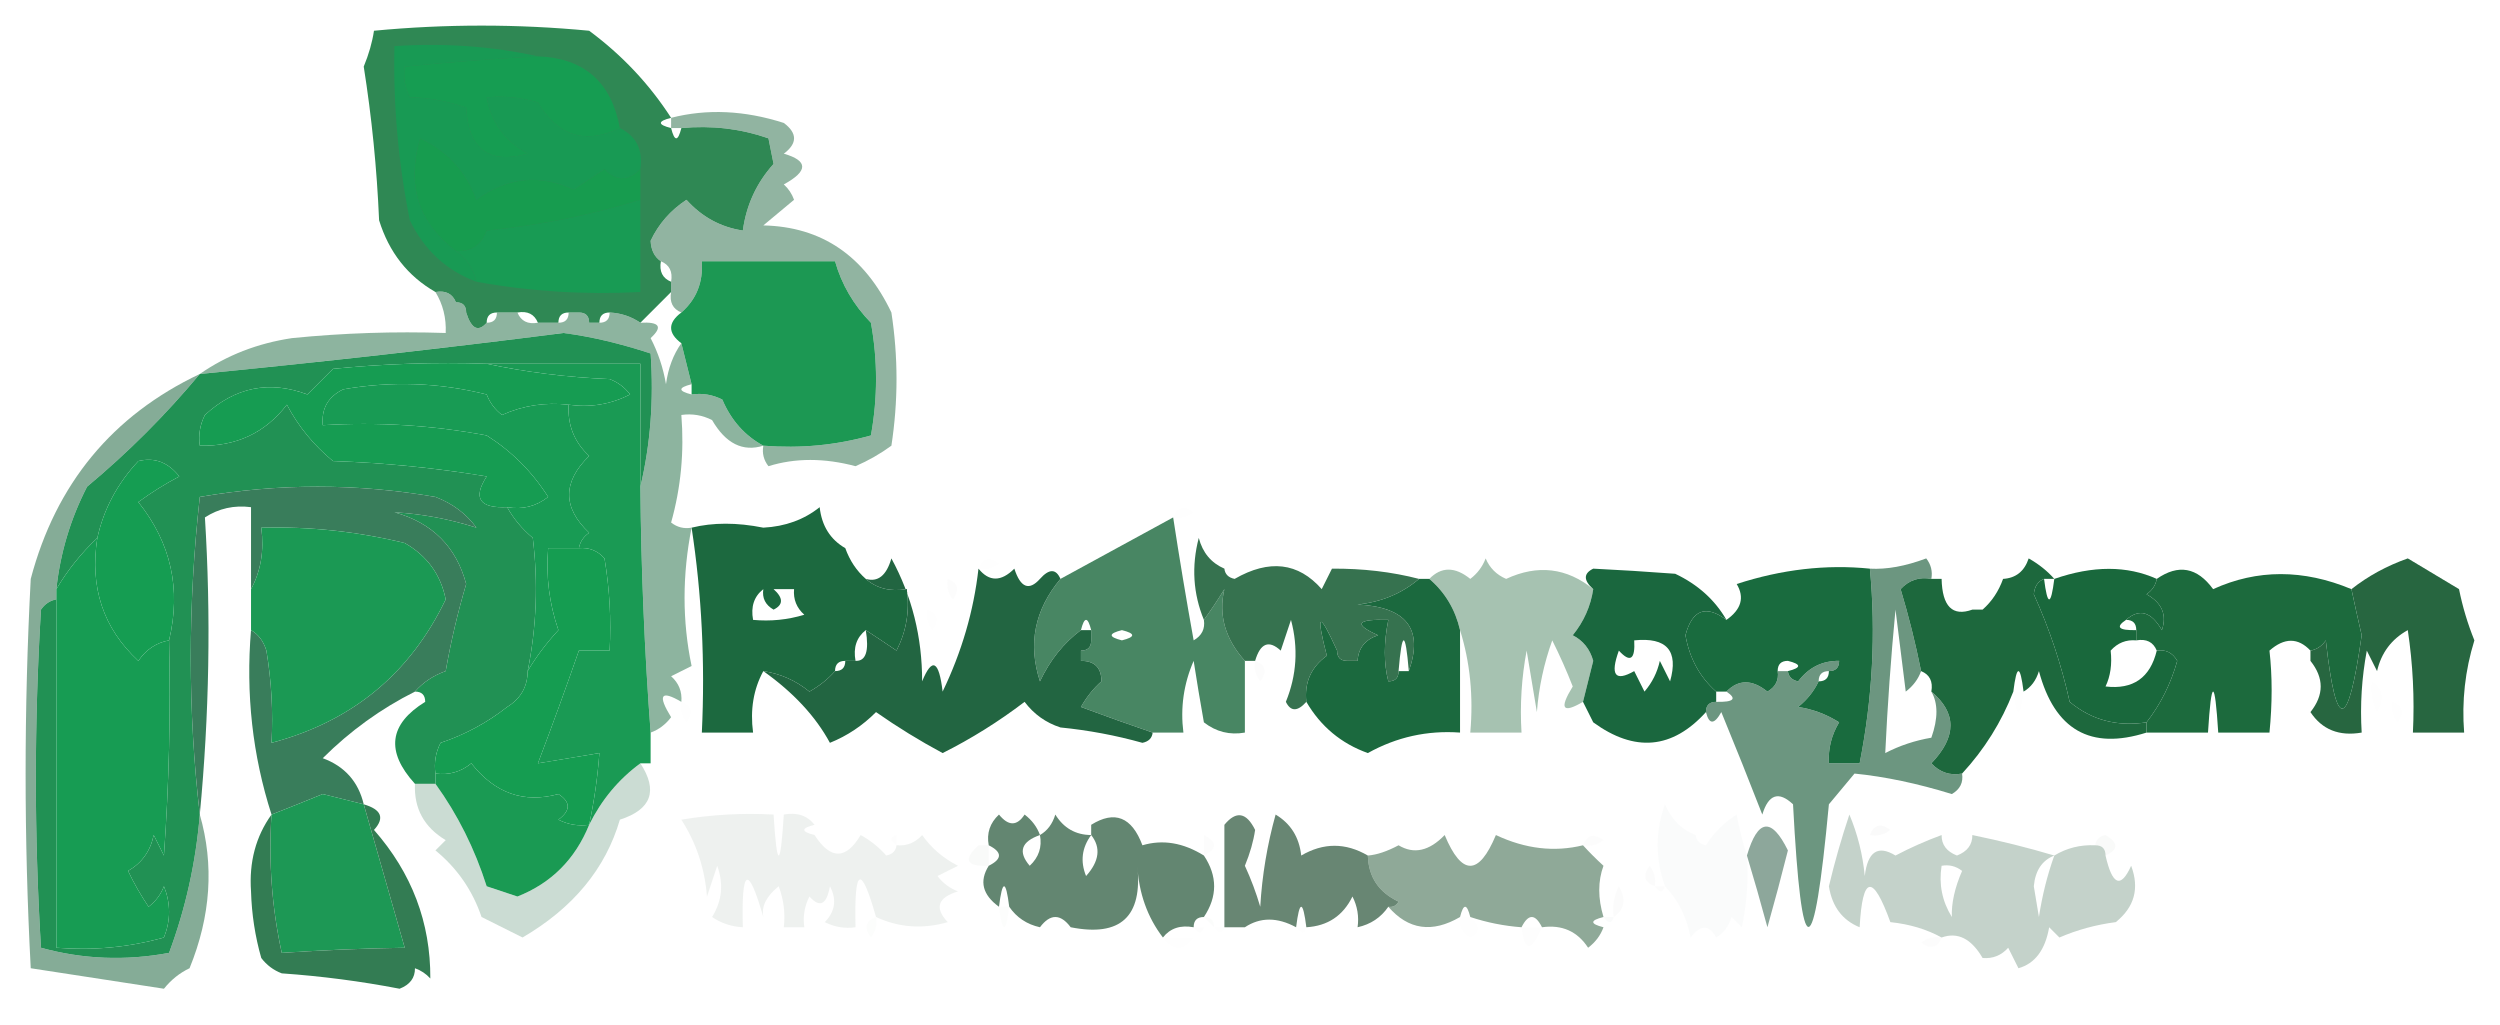 <?xml version="1.0" encoding="UTF-8"?>
<!DOCTYPE svg PUBLIC "-//W3C//DTD SVG 1.1//EN" "http://www.w3.org/Graphics/SVG/1.1/DTD/svg11.dtd">
<svg xmlns="http://www.w3.org/2000/svg" version="1.1" width="244px" height="100px" style="shape-rendering:geometricPrecision; text-rendering:geometricPrecision; image-rendering:optimizeQuality; fill-rule:evenodd; clip-rule:evenodd" xmlns:xlink="http://www.w3.org/1999/xlink">
<g><path style="opacity:1" fill="#2f8854" d="M 65.5,11.5 C 64.167,11.833 64.167,12.167 65.5,12.5C 65.833,13.833 66.167,13.833 66.5,12.5C 69.448,12.223 72.281,12.556 75,13.5C 75.167,14.333 75.333,15.167 75.5,16C 73.84,17.842 72.84,20.009 72.5,22.5C 70.339,22.174 68.506,21.174 67,19.5C 65.444,20.52 64.278,21.853 63.5,23.5C 63.543,24.416 63.876,25.083 64.5,25.5C 64.328,26.492 64.662,27.158 65.5,27.5C 65.5,27.833 65.5,28.167 65.5,28.5C 64.5,29.5 63.5,30.5 62.5,31.5C 61.609,30.89 60.609,30.557 59.5,30.5C 58.833,30.5 58.5,30.833 58.5,31.5C 58.167,31.5 57.833,31.5 57.5,31.5C 57.5,30.833 57.167,30.5 56.5,30.5C 56.167,30.5 55.833,30.5 55.5,30.5C 54.833,30.5 54.5,30.833 54.5,31.5C 53.833,31.5 53.167,31.5 52.5,31.5C 52.158,30.662 51.492,30.328 50.5,30.5C 49.833,30.5 49.167,30.5 48.5,30.5C 47.833,30.5 47.5,30.833 47.5,31.5C 46.673,32.439 46.006,32.105 45.5,30.5C 45.5,29.833 45.167,29.5 44.5,29.5C 44.158,28.662 43.492,28.328 42.5,28.5C 39.8,26.954 37.967,24.621 37,21.5C 36.783,16.447 36.283,11.447 35.5,6.5C 36.002,5.284 36.335,4.117 36.5,3C 43.5,2.333 50.5,2.333 57.5,3C 60.71,5.375 63.377,8.208 65.5,11.5 Z"/></g>
<g><path style="opacity:1" fill="#189b54" d="M 62.5,19.5 C 62.5,22.5 62.5,25.5 62.5,28.5C 57.074,28.782 51.74,28.449 46.5,27.5C 46.218,26.222 45.551,25.222 44.5,24.5C 45.995,24.585 46.995,23.919 47.5,22.5C 52.674,21.994 57.674,20.994 62.5,19.5 Z"/></g>
<g><path style="opacity:1" fill="#179c4f" d="M 62.5,16.5 C 62.5,17.5 62.5,18.5 62.5,19.5C 57.674,20.994 52.674,21.994 47.5,22.5C 46.995,23.919 45.995,24.585 44.5,24.5C 40.83,21.751 39.663,18.084 41,13.5C 43.669,14.747 45.502,16.747 46.5,19.5C 49.477,17.297 52.644,16.963 56,18.5C 57,17.833 58,17.167 59,16.5C 60.145,17.684 61.312,17.684 62.5,16.5 Z"/></g>
<g><path style="opacity:1" fill="#189a54" d="M 52.5,5.5 C 48.158,5.739 43.824,6.073 39.5,6.5C 39.35,7.552 39.517,8.552 40,9.5C 41.73,9.509 43.563,9.842 45.5,10.5C 45.712,14.558 47.712,16.058 51.5,15C 49.254,13.743 47.921,11.91 47.5,9.5C 49.199,9.34 50.866,9.506 52.5,10C 54.453,13.284 57.12,14.118 60.5,12.5C 62.104,13.287 62.771,14.62 62.5,16.5C 61.312,17.684 60.145,17.684 59,16.5C 58,17.167 57,17.833 56,18.5C 52.644,16.963 49.477,17.297 46.5,19.5C 45.502,16.747 43.669,14.747 41,13.5C 39.663,18.084 40.83,21.751 44.5,24.5C 45.551,25.222 46.218,26.222 46.5,27.5C 43.572,26.409 41.406,24.409 40,21.5C 38.869,15.888 38.369,10.221 38.5,4.5C 43.363,4.181 48.03,4.514 52.5,5.5 Z"/></g>
<g><path style="opacity:1" fill="#169d52" d="M 52.5,5.5 C 57,5.663 59.666,7.996 60.5,12.5C 57.12,14.118 54.453,13.284 52.5,10C 50.866,9.506 49.199,9.34 47.5,9.5C 47.921,11.91 49.254,13.743 51.5,15C 47.712,16.058 45.712,14.558 45.5,10.5C 43.563,9.842 41.73,9.509 40,9.5C 39.517,8.552 39.35,7.552 39.5,6.5C 43.824,6.073 48.158,5.739 52.5,5.5 Z"/></g>
<g><path style="opacity:1" fill="#1c9853" d="M 74.5,43.5 C 72.691,42.519 71.357,41.019 70.5,39C 69.552,38.517 68.552,38.35 67.5,38.5C 67.5,38.167 67.5,37.833 67.5,37.5C 67.167,36.167 66.833,34.833 66.5,33.5C 65.167,32.5 65.167,31.5 66.5,30.5C 67.968,29.221 68.635,27.554 68.5,25.5C 72.833,25.5 77.167,25.5 81.5,25.5C 82.139,27.76 83.305,29.76 85,31.5C 85.667,35.167 85.667,38.833 85,42.5C 81.606,43.456 78.106,43.789 74.5,43.5 Z"/></g>
<g><path style="opacity:0.549" fill="#387755" d="M 74.5,43.5 C 78.106,43.789 81.606,43.456 85,42.5C 85.667,38.833 85.667,35.167 85,31.5C 83.305,29.76 82.139,27.76 81.5,25.5C 77.167,25.5 72.833,25.5 68.5,25.5C 68.635,27.554 67.968,29.221 66.5,30.5C 65.662,30.158 65.328,29.492 65.5,28.5C 65.5,28.167 65.5,27.833 65.5,27.5C 65.672,26.508 65.338,25.842 64.5,25.5C 63.876,25.083 63.543,24.416 63.5,23.5C 64.278,21.853 65.444,20.52 67,19.5C 68.506,21.174 70.339,22.174 72.5,22.5C 72.84,20.009 73.84,17.842 75.5,16C 75.333,15.167 75.167,14.333 75,13.5C 72.281,12.556 69.448,12.223 66.5,12.5C 66.167,12.5 65.833,12.5 65.5,12.5C 65.5,12.167 65.5,11.833 65.5,11.5C 68.998,10.603 72.665,10.769 76.5,12C 77.833,13 77.833,14 76.5,15C 78.891,15.691 78.891,16.691 76.5,18C 76.957,18.414 77.291,18.914 77.5,19.5C 76.5,20.333 75.5,21.167 74.5,22C 80.198,22.129 84.364,24.962 87,30.5C 87.667,34.833 87.667,39.167 87,43.5C 85.915,44.293 84.748,44.96 83.5,45.5C 80.448,44.689 77.615,44.689 75,45.5C 74.536,44.906 74.369,44.239 74.5,43.5 Z"/></g>
<g><path style="opacity:1" fill="#219154" d="M 62.5,47.5 C 62.5,43.5 62.5,39.5 62.5,35.5C 57.5,35.5 52.5,35.5 47.5,35.5C 42.489,35.334 37.489,35.501 32.5,36C 31.667,36.833 30.833,37.667 30,38.5C 26.303,37.106 22.969,37.773 20,40.5C 19.517,41.448 19.351,42.448 19.5,43.5C 23.052,43.579 25.885,42.246 28,39.5C 29.122,41.624 30.622,43.457 32.5,45C 37.533,45.171 42.533,45.671 47.5,46.5C 46.129,48.62 46.795,49.62 49.5,49.5C 50.122,50.627 50.955,51.627 52,52.5C 52.534,56.859 52.368,61.192 51.5,65.5C 51.489,67.017 50.823,68.184 49.5,69C 47.532,70.544 45.365,71.711 43,72.5C 42.517,73.448 42.35,74.448 42.5,75.5C 42.5,75.833 42.5,76.167 42.5,76.5C 41.833,76.5 41.167,76.5 40.5,76.5C 37.627,73.349 37.96,70.683 41.5,68.5C 43.027,68.573 44.027,67.906 44.5,66.5C 51.144,62.25 51.811,57.25 46.5,51.5C 45.517,50.15 44.184,49.15 42.5,48.5C 34.833,47.167 27.167,47.167 19.5,48.5C 18.325,59.068 18.325,69.401 19.5,79.5C 19.114,84.176 18.114,88.676 16.5,93C 12.245,93.796 8.079,93.629 4,92.5C 3.333,81.5 3.333,70.5 4,59.5C 4.383,58.944 4.883,58.611 5.5,58.5C 5.5,69.833 5.5,81.167 5.5,92.5C 9.106,92.789 12.606,92.456 16,91.5C 16.667,89.833 16.667,88.167 16,86.5C 15.692,87.308 15.192,87.975 14.5,88.5C 13.738,87.372 13.071,86.205 12.5,85C 13.849,84.228 14.682,83.061 15,81.5C 15.333,82.167 15.667,82.833 16,83.5C 16.5,76.508 16.666,69.508 16.5,62.5C 17.695,57.495 16.695,52.995 13.5,49C 14.759,48.077 16.092,47.243 17.5,46.5C 16.409,45.112 15.076,44.612 13.5,45C 11.46,47.185 10.126,49.685 9.5,52.5C 7.926,53.984 6.593,55.651 5.5,57.5C 5.881,53.976 6.881,50.642 8.5,47.5C 12.494,44.173 16.161,40.506 19.5,36.5C 31.485,35.326 43.318,33.993 55,32.5C 57.65,32.843 60.484,33.51 63.5,34.5C 63.818,39.032 63.485,43.366 62.5,47.5 Z M 46.5,51.5 C 51.811,57.25 51.144,62.25 44.5,66.5C 44.5,65.833 44.167,65.5 43.5,65.5C 44.008,62.611 44.675,59.778 45.5,57C 44.526,53.36 42.193,51.026 38.5,50C 41.174,50.153 43.84,50.653 46.5,51.5 Z M 43.5,65.5 C 44.167,65.5 44.5,65.833 44.5,66.5C 44.027,67.906 43.027,68.573 41.5,68.5C 41.5,67.833 41.167,67.5 40.5,67.5C 41.291,66.599 42.291,65.932 43.5,65.5 Z"/></g>
<g><path style="opacity:1" fill="#169c52" d="M 47.5,35.5 C 51.312,36.324 55.312,36.824 59.5,37C 60.308,37.308 60.975,37.808 61.5,38.5C 59.604,39.466 57.604,39.799 55.5,39.5C 53.208,39.244 51.041,39.577 49,40.5C 48.308,39.975 47.808,39.308 47.5,38.5C 42.869,37.338 38.202,37.172 33.5,38C 32.027,38.71 31.36,39.876 31.5,41.5C 36.875,41.172 42.208,41.505 47.5,42.5C 49.942,44.044 51.942,46.044 53.5,48.5C 52.311,49.429 50.978,49.762 49.5,49.5C 46.795,49.62 46.129,48.62 47.5,46.5C 42.533,45.671 37.533,45.171 32.5,45C 30.622,43.457 29.122,41.624 28,39.5C 25.885,42.246 23.052,43.579 19.5,43.5C 19.351,42.448 19.517,41.448 20,40.5C 22.969,37.773 26.303,37.106 30,38.5C 30.833,37.667 31.667,36.833 32.5,36C 37.489,35.501 42.489,35.334 47.5,35.5 Z"/></g>
<g><path style="opacity:1" fill="#189b54" d="M 55.5,39.5 C 55.383,41.483 56.05,43.15 57.5,44.5C 54.9,47.041 54.9,49.541 57.5,52C 56.944,52.383 56.611,52.883 56.5,53.5C 55.5,53.5 54.5,53.5 53.5,53.5C 53.274,56.249 53.607,58.916 54.5,61.5C 53.306,62.799 52.306,64.132 51.5,65.5C 52.368,61.192 52.534,56.859 52,52.5C 50.955,51.627 50.122,50.627 49.5,49.5C 50.978,49.762 52.311,49.429 53.5,48.5C 51.942,46.044 49.942,44.044 47.5,42.5C 42.208,41.505 36.875,41.172 31.5,41.5C 31.36,39.876 32.027,38.71 33.5,38C 38.202,37.172 42.869,37.338 47.5,38.5C 47.808,39.308 48.308,39.975 49,40.5C 51.041,39.577 53.208,39.244 55.5,39.5 Z"/></g>
<g><path style="opacity:1" fill="#1a9a54" d="M 47.5,35.5 C 52.5,35.5 57.5,35.5 62.5,35.5C 62.5,39.5 62.5,43.5 62.5,47.5C 62.568,55.514 62.901,63.514 63.5,71.5C 63.5,72.5 63.5,73.5 63.5,74.5C 63.167,74.5 62.833,74.5 62.5,74.5C 60.376,76.059 58.709,78.059 57.5,80.5C 57.993,78.194 58.326,75.861 58.5,73.5C 56.5,73.833 54.5,74.167 52.5,74.5C 53.899,70.824 55.232,67.158 56.5,63.5C 57.5,63.5 58.5,63.5 59.5,63.5C 59.665,60.482 59.498,57.482 59,54.5C 58.329,53.748 57.496,53.414 56.5,53.5C 56.611,52.883 56.944,52.383 57.5,52C 54.9,49.541 54.9,47.041 57.5,44.5C 56.05,43.15 55.383,41.483 55.5,39.5C 57.604,39.799 59.604,39.466 61.5,38.5C 60.975,37.808 60.308,37.308 59.5,37C 55.312,36.824 51.312,36.324 47.5,35.5 Z"/></g>
<g><path style="opacity:0.569" fill="#377b56" d="M 42.5,28.5 C 43.492,28.328 44.158,28.662 44.5,29.5C 45.167,29.5 45.5,29.833 45.5,30.5C 46.006,32.105 46.673,32.439 47.5,31.5C 48.167,31.5 48.5,31.167 48.5,30.5C 49.167,30.5 49.833,30.5 50.5,30.5C 50.842,31.338 51.508,31.672 52.5,31.5C 53.167,31.5 53.833,31.5 54.5,31.5C 55.167,31.5 55.5,31.167 55.5,30.5C 55.833,30.5 56.167,30.5 56.5,30.5C 57.167,30.5 57.5,30.833 57.5,31.5C 57.833,31.5 58.167,31.5 58.5,31.5C 59.167,31.5 59.5,31.167 59.5,30.5C 60.609,30.557 61.609,30.89 62.5,31.5C 64.379,31.393 64.712,31.893 63.5,33C 64.227,34.399 64.727,35.899 65,37.5C 65.21,35.942 65.71,34.608 66.5,33.5C 66.833,34.833 67.167,36.167 67.5,37.5C 66.167,37.833 66.167,38.167 67.5,38.5C 68.552,38.35 69.552,38.517 70.5,39C 71.357,41.019 72.691,42.519 74.5,43.5C 72.495,44.124 70.828,43.29 69.5,41C 68.552,40.517 67.552,40.35 66.5,40.5C 66.789,44.106 66.456,47.606 65.5,51C 66.094,51.464 66.761,51.631 67.5,51.5C 66.584,56.123 66.584,60.623 67.5,65C 66.833,65.333 66.167,65.667 65.5,66C 66.252,66.671 66.586,67.504 66.5,68.5C 64.493,67.322 64.16,67.822 65.5,70C 64.956,70.717 64.289,71.217 63.5,71.5C 62.901,63.514 62.568,55.514 62.5,47.5C 63.485,43.366 63.818,39.032 63.5,34.5C 60.484,33.51 57.65,32.843 55,32.5C 43.318,33.993 31.485,35.326 19.5,36.5C 22.135,34.672 25.135,33.505 28.5,33C 33.489,32.501 38.489,32.334 43.5,32.5C 43.567,31.041 43.234,29.708 42.5,28.5 Z"/></g>
<g><path style="opacity:0.008" fill="#7f807f" d="M 70.5,49.5 C 71.833,50.167 71.833,50.167 70.5,49.5 Z"/></g>
<g><path style="opacity:0.004" fill="#16241d" d="M 114.5,50.5 C 114.897,49.475 115.563,49.308 116.5,50C 115.906,50.464 115.239,50.631 114.5,50.5 Z"/></g>
<g><path style="opacity:0.024" fill="#2a5554" d="M 82.5,52.5 C 83.833,53.167 83.833,53.167 82.5,52.5 Z"/></g>
<g><path style="opacity:0.004" fill="#000000" d="M 95.5,55.5 C 95.897,54.475 96.563,54.308 97.5,55C 96.906,55.464 96.239,55.631 95.5,55.5 Z"/></g>
<g><path style="opacity:0.004" fill="#000000" d="M 190.5,56.5 C 189.833,55.167 189.833,55.167 190.5,56.5 Z"/></g>
<g><path style="opacity:0.004" fill="#000000" d="M 195.5,56.5 C 194.833,55.167 194.833,55.167 195.5,56.5 Z"/></g>
<g><path style="opacity:1" fill="#159d52" d="M 16.5,62.5 C 15.265,62.721 14.265,63.388 13.5,64.5C 10.075,61.319 8.741,57.319 9.5,52.5C 10.126,49.685 11.46,47.185 13.5,45C 15.076,44.612 16.409,45.112 17.5,46.5C 16.092,47.243 14.759,48.077 13.5,49C 16.695,52.995 17.695,57.495 16.5,62.5 Z"/></g>
<g><path style="opacity:1" fill="#1b693e" d="M 138.5,56.5 C 138.833,56.5 139.167,56.5 139.5,56.5C 141.028,57.802 142.028,59.469 142.5,61.5C 142.5,64.833 142.5,68.167 142.5,71.5C 139.306,71.269 136.306,71.936 133.5,73.5C 130.898,72.566 128.898,70.899 127.5,68.5C 127.297,66.61 127.963,65.11 129.5,64C 128.403,59.773 128.736,59.606 130.5,63.5C 130.5,64.167 130.833,64.5 131.5,64.5C 131.833,64.5 132.167,64.5 132.5,64.5C 133.833,65.167 133.833,65.833 132.5,66.5C 133.5,67.833 134.5,67.833 135.5,66.5C 136.167,66.5 136.5,66.167 136.5,65.5C 136.833,65.5 137.167,65.5 137.5,65.5C 138.952,61.409 137.285,59.242 132.5,59C 134.811,58.764 136.811,57.931 138.5,56.5 Z M 135.5,66.5 C 134.5,67.833 133.5,67.833 132.5,66.5C 133.833,65.833 133.833,65.167 132.5,64.5C 132.577,63.25 133.244,62.417 134.5,62C 132.068,60.913 132.402,60.413 135.5,60.5C 135.046,62.741 135.046,64.741 135.5,66.5 Z"/></g>
<g><path style="opacity:0.97" fill="#21623b" d="M 225.5,69.5 C 226.833,67.833 226.833,66.167 225.5,64.5C 225.5,64.167 225.5,63.833 225.5,63.5C 226.117,63.389 226.617,63.056 227,62.5C 228.009,71.544 229.175,71.377 230.5,62C 230.129,60.397 229.795,58.897 229.5,57.5C 231.109,56.229 232.942,55.229 235,54.5C 236.667,55.5 238.333,56.5 240,57.5C 240.346,59.218 240.846,60.885 241.5,62.5C 240.593,65.421 240.26,68.421 240.5,71.5C 238.833,71.5 237.167,71.5 235.5,71.5C 235.665,68.15 235.498,64.817 235,61.5C 233.415,62.376 232.415,63.709 232,65.5C 231.667,64.833 231.333,64.167 231,63.5C 230.503,66.146 230.336,68.813 230.5,71.5C 228.302,71.88 226.635,71.213 225.5,69.5 Z"/></g>
<g><path style="opacity:0.8" fill="#1b683c" d="M 114.5,50.5 C 115.106,54.459 115.773,58.459 116.5,62.5C 117.298,62.043 117.631,61.376 117.5,60.5C 118.158,59.602 118.824,58.602 119.5,57.5C 118.909,60.026 119.576,62.36 121.5,64.5C 121.5,66.833 121.5,69.167 121.5,71.5C 120.022,71.762 118.689,71.429 117.5,70.5C 117.138,68.468 116.805,66.468 116.5,64.5C 115.526,66.743 115.192,69.076 115.5,71.5C 114.5,71.5 113.5,71.5 112.5,71.5C 110.26,70.736 107.927,69.902 105.5,69C 106.066,68.005 106.733,67.172 107.5,66.5C 107.435,66.938 107.601,67.272 108,67.5C 108.318,65.939 109.151,64.772 110.5,64C 109.944,63.617 109.611,63.117 109.5,62.5C 110.833,62.167 110.833,61.833 109.5,61.5C 109.44,60.957 109.107,60.624 108.5,60.5C 107.818,61.243 107.151,61.909 106.5,62.5C 106.5,62.167 106.5,61.833 106.5,61.5C 106.167,60.167 105.833,60.167 105.5,61.5C 103.822,62.747 102.489,64.414 101.5,66.5C 100.307,62.855 100.974,59.522 103.5,56.5C 107.166,54.503 110.833,52.503 114.5,50.5 Z M 109.5,61.5 C 108.167,61.833 108.167,62.167 109.5,62.5C 109.611,63.117 109.944,63.617 110.5,64C 109.151,64.772 108.318,65.939 108,67.5C 107.601,67.272 107.435,66.938 107.5,66.5C 107.5,65.167 106.833,64.5 105.5,64.5C 105.5,64.167 105.5,63.833 105.5,63.5C 106.167,63.5 106.5,63.167 106.5,62.5C 107.151,61.909 107.818,61.243 108.5,60.5C 109.107,60.624 109.44,60.957 109.5,61.5 Z"/></g>
<g><path style="opacity:0.91" fill="#22643e" d="M 119.5,55.5 C 119.56,56.043 119.893,56.376 120.5,56.5C 123.88,54.558 126.713,54.892 129,57.5C 129.333,56.833 129.667,56.167 130,55.5C 133.012,55.479 135.845,55.812 138.5,56.5C 136.811,57.931 134.811,58.764 132.5,59C 137.285,59.242 138.952,61.409 137.5,65.5C 137.167,61.5 136.833,61.5 136.5,65.5C 136.5,66.167 136.167,66.5 135.5,66.5C 135.046,64.741 135.046,62.741 135.5,60.5C 132.402,60.413 132.068,60.913 134.5,62C 133.244,62.417 132.577,63.25 132.5,64.5C 132.167,64.5 131.833,64.5 131.5,64.5C 130.833,64.5 130.5,64.167 130.5,63.5C 128.736,59.606 128.403,59.773 129.5,64C 127.963,65.11 127.297,66.61 127.5,68.5C 126.637,69.463 125.97,69.463 125.5,68.5C 126.562,65.897 126.728,63.23 126,60.5C 125.667,61.5 125.333,62.5 125,63.5C 123.841,62.434 123.008,62.767 122.5,64.5C 122.167,64.5 121.833,64.5 121.5,64.5C 119.576,62.36 118.909,60.026 119.5,57.5C 118.824,58.602 118.158,59.602 117.5,60.5C 116.445,57.927 116.278,55.261 117,52.5C 117.377,53.942 118.21,54.942 119.5,55.5 Z"/></g>
<g><path style="opacity:0.004" fill="#000000" d="M 119.5,54.5 C 120.833,55.167 120.833,55.167 119.5,54.5 Z"/></g>
<g><path style="opacity:0.414" fill="#276b43" d="M 155.5,57.5 C 155.249,59.17 154.582,60.67 153.5,62C 154.516,62.519 155.182,63.353 155.5,64.5C 155.154,65.849 154.821,67.183 154.5,68.5C 152.493,69.678 152.16,69.178 153.5,67C 152.91,65.49 152.244,63.99 151.5,62.5C 150.686,64.766 150.186,67.1 150,69.5C 149.667,67.5 149.333,65.5 149,63.5C 148.503,66.146 148.336,68.813 148.5,71.5C 146.833,71.5 145.167,71.5 143.5,71.5C 143.813,67.958 143.479,64.625 142.5,61.5C 142.028,59.469 141.028,57.802 139.5,56.5C 140.672,55.295 142.005,55.295 143.5,56.5C 144.192,55.975 144.692,55.308 145,54.5C 145.388,55.428 146.055,56.095 147,56.5C 150.075,55.072 152.909,55.405 155.5,57.5 Z"/></g>
<g><path style="opacity:1" fill="#179c53" d="M 9.5,52.5 C 8.741,57.319 10.075,61.319 13.5,64.5C 14.265,63.388 15.265,62.721 16.5,62.5C 16.666,69.508 16.5,76.508 16,83.5C 15.667,82.833 15.333,82.167 15,81.5C 14.682,83.061 13.849,84.228 12.5,85C 13.071,86.205 13.738,87.372 14.5,88.5C 15.192,87.975 15.692,87.308 16,86.5C 16.667,88.167 16.667,89.833 16,91.5C 12.606,92.456 9.106,92.789 5.5,92.5C 5.5,81.167 5.5,69.833 5.5,58.5C 5.5,58.167 5.5,57.833 5.5,57.5C 6.593,55.651 7.926,53.984 9.5,52.5 Z"/></g>
<g><path style="opacity:1" fill="#1c693f" d="M 82.5,53.5 C 82.932,54.709 83.599,55.709 84.5,56.5C 85.568,57.434 86.901,57.768 88.5,57.5C 88.799,59.604 88.466,61.604 87.5,63.5C 86.482,62.807 85.482,62.141 84.5,61.5C 83.596,62.209 83.263,63.209 83.5,64.5C 83.167,64.5 82.833,64.5 82.5,64.5C 81.833,64.5 81.5,64.833 81.5,65.5C 80.828,66.267 79.995,66.934 79,67.5C 77.67,66.418 76.17,65.751 74.5,65.5C 73.539,67.265 73.205,69.265 73.5,71.5C 71.833,71.5 70.167,71.5 68.5,71.5C 68.824,64.646 68.491,57.979 67.5,51.5C 69.59,50.984 71.923,50.984 74.5,51.5C 76.641,51.387 78.475,50.72 80,49.5C 80.2,51.32 81.034,52.653 82.5,53.5 Z M 74.5,57.5 C 74.369,58.376 74.703,59.043 75.5,59.5C 76.463,59.03 76.463,58.364 75.5,57.5C 76.167,57.5 76.833,57.5 77.5,57.5C 77.414,58.496 77.748,59.329 78.5,60C 76.866,60.493 75.199,60.66 73.5,60.5C 73.263,59.209 73.596,58.209 74.5,57.5 Z"/></g>
<g><path style="opacity:0.039" fill="#245246" d="M 74.5,57.5 C 74.833,57.5 75.167,57.5 75.5,57.5C 76.463,58.364 76.463,59.03 75.5,59.5C 74.703,59.043 74.369,58.376 74.5,57.5 Z"/></g>
<g><path style="opacity:0.016" fill="#3f403f" d="M 124.5,64.5 C 125.833,65.167 125.833,65.167 124.5,64.5 Z"/></g>
<g><path style="opacity:1" fill="#196b3e" d="M 182.5,55.5 C 183.096,61.789 182.762,68.123 181.5,74.5C 180.5,74.5 179.5,74.5 178.5,74.5C 178.421,73.07 178.754,71.736 179.5,70.5C 178.271,69.719 176.938,69.219 175.5,69C 176.381,68.292 177.047,67.458 177.5,66.5C 178.167,66.5 178.5,66.167 178.5,65.5C 179.167,65.5 179.5,65.167 179.5,64.5C 179.715,62.821 179.048,61.821 177.5,61.5C 177.5,61.833 177.5,62.167 177.5,62.5C 175.973,62.427 174.973,63.094 174.5,64.5C 173.833,64.5 173.5,64.833 173.5,65.5C 173.631,66.376 173.298,67.043 172.5,67.5C 171.005,66.295 169.672,66.295 168.5,67.5C 168.167,67.5 167.833,67.5 167.5,67.5C 165.895,66.082 164.895,64.248 164.5,62C 165.158,59.5 166.491,59 168.5,60.5C 169.954,59.48 170.287,58.313 169.5,57C 173.904,55.568 178.238,55.068 182.5,55.5 Z M 177.5,61.5 C 179.048,61.821 179.715,62.821 179.5,64.5C 177.857,64.48 176.524,65.147 175.5,66.5C 174.893,66.376 174.56,66.043 174.5,65.5C 175.833,65.167 175.833,64.833 174.5,64.5C 174.973,63.094 175.973,62.427 177.5,62.5C 177.5,62.167 177.5,61.833 177.5,61.5 Z"/></g>
<g><path style="opacity:1" fill="#1d683d" d="M 200.5,56.5 C 200.167,56.5 199.833,56.5 199.5,56.5C 198.903,56.735 198.57,57.235 198.5,58C 200.03,61.381 201.197,64.881 202,68.5C 204.135,70.278 206.635,70.945 209.5,70.5C 209.5,70.833 209.5,71.167 209.5,71.5C 204.035,73.238 200.535,71.238 199,65.5C 198.722,66.416 198.222,67.082 197.5,67.5C 197.167,64.833 196.833,64.833 196.5,67.5C 195.347,70.47 193.68,73.137 191.5,75.5C 190.325,75.719 189.325,75.386 188.5,74.5C 190.988,71.907 190.988,69.573 188.5,67.5C 188.672,66.508 188.338,65.842 187.5,65.5C 186.962,62.811 186.295,60.144 185.5,57.5C 186.325,56.614 187.325,56.281 188.5,56.5C 188.833,56.5 189.167,56.5 189.5,56.5C 189.563,59.195 190.563,60.195 192.5,59.5C 191.913,60.767 191.913,61.767 192.5,62.5C 193.386,61.675 193.719,60.675 193.5,59.5C 194.401,58.709 195.068,57.709 195.5,56.5C 196.75,56.423 197.583,55.756 198,54.5C 198.995,55.066 199.828,55.733 200.5,56.5 Z M 192.5,59.5 C 192.833,59.5 193.167,59.5 193.5,59.5C 193.719,60.675 193.386,61.675 192.5,62.5C 191.913,61.767 191.913,60.767 192.5,59.5 Z"/></g>
<g><path style="opacity:0.016" fill="#40803f" d="M 190.5,56.5 C 191.833,57.167 191.833,57.167 190.5,56.5 Z"/></g>
<g><path style="opacity:1" fill="#1c6a3d" d="M 229.5,57.5 C 229.795,58.897 230.129,60.397 230.5,62C 229.175,71.377 228.009,71.544 227,62.5C 226.617,63.056 226.117,63.389 225.5,63.5C 224.292,62.218 222.958,62.218 221.5,63.5C 221.782,65.987 221.782,68.653 221.5,71.5C 219.833,71.5 218.167,71.5 216.5,71.5C 216.167,66.167 215.833,66.167 215.5,71.5C 213.5,71.5 211.5,71.5 209.5,71.5C 209.5,71.167 209.5,70.833 209.5,70.5C 210.871,68.741 211.871,66.741 212.5,64.5C 212.043,63.703 211.376,63.369 210.5,63.5C 210.158,62.662 209.492,62.328 208.5,62.5C 208.5,62.167 208.5,61.833 208.5,61.5C 208.5,60.833 208.167,60.5 207.5,60.5C 208.793,59.355 209.959,59.688 211,61.5C 211.507,60.004 211.007,58.837 209.5,58C 210.056,57.617 210.389,57.117 210.5,56.5C 212.611,55.032 214.444,55.365 216,57.5C 220.303,55.543 224.803,55.543 229.5,57.5 Z"/></g>
<g><path style="opacity:0.02" fill="#336632" d="M 225.5,64.5 C 224.833,65.167 224.833,65.167 225.5,64.5 Z"/></g>
<g><path style="opacity:0.016" fill="#464646" d="M 122.5,64.5 C 123.525,64.897 123.692,65.563 123,66.5C 122.536,65.906 122.369,65.239 122.5,64.5 Z"/></g>
<g><path style="opacity:1" fill="#19683c" d="M 210.5,56.5 C 210.389,57.117 210.056,57.617 209.5,58C 211.007,58.837 211.507,60.004 211,61.5C 209.959,59.688 208.793,59.355 207.5,60.5C 206.443,61.206 206.776,61.539 208.5,61.5C 208.5,61.833 208.5,62.167 208.5,62.5C 207.504,62.414 206.671,62.748 206,63.5C 206.148,64.825 205.982,65.992 205.5,67C 208.192,67.319 209.858,66.153 210.5,63.5C 211.376,63.369 212.043,63.703 212.5,64.5C 211.871,66.741 210.871,68.741 209.5,70.5C 206.635,70.945 204.135,70.278 202,68.5C 201.197,64.881 200.03,61.381 198.5,58C 198.57,57.235 198.903,56.735 199.5,56.5C 199.833,59.167 200.167,59.167 200.5,56.5C 204.263,55.194 207.596,55.194 210.5,56.5 Z"/></g>
<g><path style="opacity:0.678" fill="#276545" d="M 188.5,56.5 C 187.325,56.281 186.325,56.614 185.5,57.5C 186.295,60.144 186.962,62.811 187.5,65.5C 187.217,66.289 186.717,66.956 186,67.5C 185.667,64.833 185.333,62.167 185,59.5C 184.549,64.239 184.215,68.905 184,73.5C 185.399,72.773 186.899,72.273 188.5,72C 189.161,70.14 189.161,68.64 188.5,67.5C 190.988,69.573 190.988,71.907 188.5,74.5C 189.325,75.386 190.325,75.719 191.5,75.5C 191.631,76.376 191.298,77.043 190.5,77.5C 187.14,76.464 183.974,75.797 181,75.5C 180.167,76.5 179.333,77.5 178.5,78.5C 177.01,94.459 175.844,94.459 175,78.5C 173.605,77.185 172.605,77.519 172,79.5C 170.716,76.193 169.383,72.859 168,69.5C 167.31,70.738 166.81,70.738 166.5,69.5C 166.5,68.833 166.833,68.5 167.5,68.5C 169.224,68.539 169.557,68.206 168.5,67.5C 169.672,66.295 171.005,66.295 172.5,67.5C 173.298,67.043 173.631,66.376 173.5,65.5C 173.833,65.5 174.167,65.5 174.5,65.5C 174.56,66.043 174.893,66.376 175.5,66.5C 176.524,65.147 177.857,64.48 179.5,64.5C 179.5,65.167 179.167,65.5 178.5,65.5C 177.833,65.5 177.5,65.833 177.5,66.5C 177.047,67.458 176.381,68.292 175.5,69C 176.938,69.219 178.271,69.719 179.5,70.5C 178.754,71.736 178.421,73.07 178.5,74.5C 179.5,74.5 180.5,74.5 181.5,74.5C 182.762,68.123 183.096,61.789 182.5,55.5C 184.142,55.594 185.975,55.26 188,54.5C 188.464,55.094 188.631,55.761 188.5,56.5 Z"/></g>
<g><path style="opacity:0.008" fill="#00807f" d="M 224.5,66.5 C 225.833,67.167 225.833,67.167 224.5,66.5 Z"/></g>
<g><path style="opacity:0.004" fill="#112222" d="M 231.5,66.5 C 232.573,67.251 232.74,68.251 232,69.5C 231.517,68.552 231.351,67.552 231.5,66.5 Z"/></g>
<g><path style="opacity:1" fill="#226541" d="M 95.5,55.5 C 96.542,56.791 97.708,56.791 99,55.5C 99.601,57.359 100.434,57.692 101.5,56.5C 102.396,55.494 103.062,55.494 103.5,56.5C 100.974,59.522 100.307,62.855 101.5,66.5C 102.489,64.414 103.822,62.747 105.5,61.5C 105.833,61.5 106.167,61.5 106.5,61.5C 106.5,61.833 106.5,62.167 106.5,62.5C 106.5,63.167 106.167,63.5 105.5,63.5C 105.5,63.833 105.5,64.167 105.5,64.5C 106.833,64.5 107.5,65.167 107.5,66.5C 106.733,67.172 106.066,68.005 105.5,69C 107.927,69.902 110.26,70.736 112.5,71.5C 112.44,72.043 112.107,72.376 111.5,72.5C 108.891,71.769 106.224,71.269 103.5,71C 102.069,70.535 100.903,69.701 100,68.5C 97.463,70.432 94.796,72.099 92,73.5C 89.75,72.292 87.583,70.959 85.5,69.5C 84.193,70.816 82.693,71.816 81,72.5C 79.605,69.921 77.438,67.587 74.5,65.5C 76.17,65.751 77.67,66.418 79,67.5C 79.995,66.934 80.828,66.267 81.5,65.5C 82.167,65.5 82.5,65.167 82.5,64.5C 82.833,64.5 83.167,64.5 83.5,64.5C 84.507,64.548 84.84,63.548 84.5,61.5C 85.482,62.141 86.482,62.807 87.5,63.5C 88.466,61.604 88.799,59.604 88.5,57.5C 86.901,57.768 85.568,57.434 84.5,56.5C 85.683,56.844 86.516,56.178 87,54.5C 89.007,58.186 90.007,62.186 90,66.5C 90.975,64.122 91.641,64.456 92,67.5C 93.869,63.62 95.036,59.62 95.5,55.5 Z"/></g>
<g><path style="opacity:0.004" fill="#132b2b" d="M 90.5,59.5 C 91.525,59.897 91.692,60.563 91,61.5C 90.536,60.906 90.369,60.239 90.5,59.5 Z"/></g>
<g><path style="opacity:0.016" fill="#545454" d="M 92.5,56.5 C 93.525,56.897 93.692,57.563 93,58.5C 92.536,57.906 92.369,57.239 92.5,56.5 Z"/></g>
<g><path style="opacity:0.012" fill="#545554" d="M 101.5,56.5 C 100.833,55.167 100.833,55.167 101.5,56.5 Z"/></g>
<g><path style="opacity:0.02" fill="#336665" d="M 122.5,68.5 C 123.833,69.167 123.833,69.167 122.5,68.5 Z"/></g>
<g><path style="opacity:1" fill="#1a673e" d="M 168.5,60.5 C 166.491,59 165.158,59.5 164.5,62C 164.895,64.248 165.895,66.082 167.5,67.5C 167.5,67.833 167.5,68.167 167.5,68.5C 166.833,68.5 166.5,68.833 166.5,69.5C 163.221,73.119 159.554,73.452 155.5,70.5C 155.167,69.833 154.833,69.167 154.5,68.5C 154.821,67.183 155.154,65.849 155.5,64.5C 155.182,63.353 154.516,62.519 153.5,62C 154.582,60.67 155.249,59.17 155.5,57.5C 154.537,56.636 154.537,55.97 155.5,55.5C 158.002,55.621 160.668,55.788 163.5,56C 165.708,57.047 167.374,58.547 168.5,60.5 Z M 159.5,62.5 C 162.68,62.176 163.847,63.51 163,66.5C 162.667,65.833 162.333,65.167 162,64.5C 161.751,65.624 161.251,66.624 160.5,67.5C 160.167,66.833 159.833,66.167 159.5,65.5C 157.634,66.563 157.134,65.896 158,63.5C 159.107,64.712 159.607,64.379 159.5,62.5 Z"/></g>
<g><path style="opacity:0.004" fill="#1d241d" d="M 196.5,67.5 C 196.833,67.5 197.167,67.5 197.5,67.5C 197.167,70.167 196.833,70.167 196.5,67.5 Z"/></g>
<g><path style="opacity:0.004" fill="#000000" d="M 225.5,69.5 C 224.833,68.167 224.833,68.167 225.5,69.5 Z"/></g>
<g><path style="opacity:0.004" fill="#1f1f1f" d="M 66.5,68.5 C 67.525,68.897 67.692,69.563 67,70.5C 66.536,69.906 66.369,69.239 66.5,68.5 Z"/></g>
<g><path style="opacity:0.004" fill="#172416" d="M 233.5,68.5 C 234.525,68.897 234.692,69.563 234,70.5C 233.536,69.906 233.369,69.239 233.5,68.5 Z"/></g>
<g><path style="opacity:1" fill="#159d51" d="M 56.5,53.5 C 57.496,53.414 58.329,53.748 59,54.5C 59.498,57.482 59.665,60.482 59.5,63.5C 58.5,63.5 57.5,63.5 56.5,63.5C 55.232,67.158 53.899,70.824 52.5,74.5C 54.5,74.167 56.5,73.833 58.5,73.5C 58.326,75.861 57.993,78.194 57.5,80.5C 56.448,80.65 55.448,80.483 54.5,80C 55.711,79.107 55.711,78.274 54.5,77.5C 51.136,78.427 48.303,77.427 46,74.5C 44.989,75.337 43.822,75.67 42.5,75.5C 42.35,74.448 42.517,73.448 43,72.5C 45.365,71.711 47.532,70.544 49.5,69C 50.823,68.184 51.489,67.017 51.5,65.5C 52.306,64.132 53.306,62.799 54.5,61.5C 53.607,58.916 53.274,56.249 53.5,53.5C 54.5,53.5 55.5,53.5 56.5,53.5 Z"/></g>
<g><path style="opacity:0.027" fill="#486d48" d="M 155.5,70.5 C 154.833,71.167 154.833,71.167 155.5,70.5 Z"/></g>
<g><path style="opacity:0.004" fill="#000000" d="M 199.5,70.5 C 200.833,71.167 200.833,71.167 199.5,70.5 Z"/></g>
<g><path style="opacity:0.004" fill="#000000" d="M 116.5,72.5 C 117.833,73.167 117.833,73.167 116.5,72.5 Z"/></g>
<g><path style="opacity:0.004" fill="#000000" d="M 167.5,72.5 C 168.833,73.167 168.833,73.167 167.5,72.5 Z"/></g>
<g><path style="opacity:0.988" fill="#377c59" d="M 46.5,51.5 C 43.84,50.653 41.174,50.153 38.5,50C 42.193,51.026 44.526,53.36 45.5,57C 44.675,59.778 44.008,62.611 43.5,65.5C 42.291,65.932 41.291,66.599 40.5,67.5C 37.176,69.167 34.176,71.334 31.5,74C 33.644,74.792 34.977,76.292 35.5,78.5C 34.182,78.179 32.849,77.846 31.5,77.5C 29.823,78.187 28.156,78.853 26.5,79.5C 24.644,73.718 23.977,67.718 24.5,61.5C 25.222,61.917 25.722,62.584 26,63.5C 26.498,66.482 26.665,69.482 26.5,72.5C 34.357,70.416 40.024,65.749 43.5,58.5C 43.018,56.08 41.685,54.247 39.5,53C 34.898,51.878 30.232,51.378 25.5,51.5C 25.795,53.735 25.461,55.735 24.5,57.5C 24.5,54.833 24.5,52.167 24.5,49.5C 22.856,49.286 21.356,49.62 20,50.5C 20.597,60.074 20.43,69.741 19.5,79.5C 18.325,69.401 18.325,59.068 19.5,48.5C 27.167,47.167 34.833,47.167 42.5,48.5C 44.184,49.15 45.517,50.15 46.5,51.5 Z"/></g>
<g><path style="opacity:1" fill="#1b9954" d="M 24.5,61.5 C 24.5,60.167 24.5,58.833 24.5,57.5C 25.461,55.735 25.795,53.735 25.5,51.5C 30.232,51.378 34.898,51.878 39.5,53C 41.685,54.247 43.018,56.08 43.5,58.5C 40.024,65.749 34.357,70.416 26.5,72.5C 26.665,69.482 26.498,66.482 26,63.5C 25.722,62.584 25.222,61.917 24.5,61.5 Z"/></g>
<g><path style="opacity:0.012" fill="#545554" d="M 63.5,74.5 C 64.833,75.167 64.833,75.167 63.5,74.5 Z"/></g>
<g><path style="opacity:0.004" fill="#000000" d="M 169.5,76.5 C 170.833,77.167 170.833,77.167 169.5,76.5 Z"/></g>
<g><path style="opacity:1" fill="#1a9a53" d="M 57.5,80.5 C 56.135,83.865 53.801,86.199 50.5,87.5C 49.5,87.167 48.5,86.833 47.5,86.5C 46.334,82.834 44.667,79.501 42.5,76.5C 42.5,76.167 42.5,75.833 42.5,75.5C 43.822,75.67 44.989,75.337 46,74.5C 48.303,77.427 51.136,78.427 54.5,77.5C 55.711,78.274 55.711,79.107 54.5,80C 55.448,80.483 56.448,80.65 57.5,80.5 Z"/></g>
<g><path style="opacity:0.004" fill="#000000" d="M 119.5,80.5 C 118.833,79.167 118.833,79.167 119.5,80.5 Z"/></g>
<g><path style="opacity:0.039" fill="#4c4d4c" d="M 79.5,80.5 C 80.833,81.167 80.833,81.167 79.5,80.5 Z"/></g>
<g><path style="opacity:0.004" fill="#000000" d="M 87.5,80.5 C 88.833,81.167 88.833,81.167 87.5,80.5 Z"/></g>
<g><path style="opacity:0.004" fill="#000000" d="M 117.5,81.5 C 116.833,80.167 116.833,80.167 117.5,81.5 Z"/></g>
<g><path style="opacity:0.024" fill="#393939" d="M 182.5,81.5 C 182.897,80.475 183.563,80.308 184.5,81C 183.906,81.464 183.239,81.631 182.5,81.5 Z"/></g>
<g><path style="opacity:0.012" fill="#545554" d="M 95.5,82.5 C 94.833,81.167 94.833,81.167 95.5,82.5 Z"/></g>
<g><path style="opacity:0.027" fill="#486d48" d="M 136.5,81.5 C 137.833,82.167 137.833,82.167 136.5,81.5 Z"/></g>
<g><path style="opacity:0.016" fill="#424242" d="M 154.5,82.5 C 154.897,81.475 155.563,81.308 156.5,82C 155.906,82.464 155.239,82.631 154.5,82.5 Z"/></g>
<g><path style="opacity:0.031" fill="#2f493a" d="M 204.5,82.5 C 204.56,81.957 204.893,81.624 205.5,81.5C 206.773,82.257 206.773,82.923 205.5,83.5C 205.5,82.833 205.167,82.5 204.5,82.5 Z"/></g>
<g><path style="opacity:0.016" fill="#4a7147" d="M 117.5,81.5 C 118.833,82.167 118.833,82.833 117.5,83.5C 117.5,82.833 117.5,82.167 117.5,81.5 Z"/></g>
<g><path style="opacity:0.031" fill="#314738" d="M 95.5,82.5 C 95.833,82.5 96.167,82.5 96.5,82.5C 96.5,83.167 96.5,83.833 96.5,84.5C 94.302,84.591 93.969,83.924 95.5,82.5 Z"/></g>
<g><path style="opacity:0.773" fill="#366247" d="M 101.5,81.5 C 102.222,81.082 102.722,80.416 103,79.5C 103.816,80.823 104.983,81.489 106.5,81.5C 106.5,81.167 106.5,80.833 106.5,80.5C 108.799,79.068 110.465,79.734 111.5,82.5C 113.481,81.911 115.481,82.245 117.5,83.5C 118.833,85.5 118.833,87.5 117.5,89.5C 116.833,89.5 116.5,89.833 116.5,90.5C 115.209,90.263 114.209,90.596 113.5,91.5C 111.989,89.524 111.156,87.191 111,84.5C 111.534,89.467 109.367,91.467 104.5,90.5C 103.5,89.167 102.5,89.167 101.5,90.5C 100.222,90.218 99.222,89.551 98.5,88.5C 98.167,85.833 97.833,85.833 97.5,88.5C 95.891,87.335 95.557,86.001 96.5,84.5C 97.833,83.833 97.833,83.167 96.5,82.5C 96.281,81.325 96.614,80.325 97.5,79.5C 98.425,80.641 99.259,80.641 100,79.5C 100.717,80.044 101.217,80.711 101.5,81.5 Z M 106.5,81.5 C 107.465,82.721 107.298,84.054 106,85.5C 105.421,84.072 105.588,82.738 106.5,81.5 Z M 101.5,81.5 C 101.719,82.675 101.386,83.675 100.5,84.5C 99.335,83.141 99.668,82.141 101.5,81.5 Z"/></g>
<g><path style="opacity:0.035" fill="#545554" d="M 106.5,80.5 C 105.833,79.167 105.833,79.167 106.5,80.5 Z"/></g>
<g><path style="opacity:0.257" fill="#367553" d="M 62.5,74.5 C 64.248,77.176 63.581,79.009 60.5,80C 59.103,84.784 55.936,88.617 51,91.5C 49.667,90.833 48.333,90.167 47,89.5C 46.117,86.898 44.617,84.731 42.5,83C 42.833,82.667 43.167,82.333 43.5,82C 41.393,80.737 40.393,78.903 40.5,76.5C 41.167,76.5 41.833,76.5 42.5,76.5C 44.667,79.501 46.334,82.834 47.5,86.5C 48.5,86.833 49.5,87.167 50.5,87.5C 53.801,86.199 56.135,83.865 57.5,80.5C 58.709,78.059 60.376,76.059 62.5,74.5 Z"/></g>
<g><path style="opacity:0.086" fill="#3c5d46" d="M 79.5,80.5 C 78.167,80.833 78.167,81.167 79.5,81.5C 81.061,83.921 82.561,83.921 84,81.5C 84.95,82.022 85.784,82.689 86.5,83.5C 87.107,83.376 87.44,83.043 87.5,82.5C 88.496,82.586 89.329,82.252 90,81.5C 90.9,82.77 92.066,83.77 93.5,84.5C 92.833,84.833 92.167,85.167 91.5,85.5C 92.025,86.192 92.692,86.692 93.5,87C 91.519,87.605 91.185,88.605 92.5,90C 90.071,90.703 87.737,90.537 85.5,89.5C 84.023,84.296 83.356,84.629 83.5,90.5C 82.448,90.65 81.448,90.483 80.5,90C 81.517,88.951 81.684,87.784 81,86.5C 80.683,88.301 80.016,88.634 79,87.5C 78.517,88.448 78.35,89.448 78.5,90.5C 77.833,90.5 77.167,90.5 76.5,90.5C 76.657,89.127 76.49,87.793 76,86.5C 74.796,87.471 74.296,88.471 74.5,89.5C 73.013,84.343 72.347,84.676 72.5,90.5C 71.391,90.443 70.391,90.11 69.5,89.5C 70.473,87.932 70.64,86.265 70,84.5C 69.667,85.5 69.333,86.5 69,87.5C 68.79,84.766 67.956,82.266 66.5,80C 69.482,79.502 72.482,79.335 75.5,79.5C 75.833,84.833 76.167,84.833 76.5,79.5C 77.791,79.263 78.791,79.596 79.5,80.5 Z"/></g>
<g><path style="opacity:0.012" fill="#545554" d="M 87.5,81.5 C 87.5,81.833 87.5,82.167 87.5,82.5C 86.83,82.019 86.83,81.685 87.5,81.5 Z"/></g>
<g><path style="opacity:0.286" fill="#336249" d="M 200.5,83.5 C 201.708,82.766 203.041,82.433 204.5,82.5C 205.167,82.5 205.5,82.833 205.5,83.5C 206.159,86.408 206.993,86.742 208,84.5C 208.825,86.701 208.325,88.534 206.5,90C 204.567,90.251 202.734,90.751 201,91.5C 200.667,91.167 200.333,90.833 200,90.5C 199.612,92.715 198.612,94.048 197,94.5C 196.667,93.833 196.333,93.167 196,92.5C 195.329,93.252 194.496,93.586 193.5,93.5C 192.399,91.606 191.066,90.939 189.5,91.5C 188.048,90.698 186.382,90.198 184.5,90C 182.782,85.254 181.782,85.421 181.5,90.5C 179.815,89.816 178.815,88.483 178.5,86.5C 179.06,84.146 179.727,81.813 180.5,79.5C 181.308,81.423 181.808,83.423 182,85.5C 182.284,83.114 183.284,82.448 185,83.5C 186.441,82.74 187.941,82.074 189.5,81.5C 189.489,82.442 189.989,83.108 191,83.5C 192.011,83.108 192.511,82.442 192.5,81.5C 195.311,82.08 197.977,82.746 200.5,83.5 Z M 200.5,83.5 C 199.815,85.414 199.315,87.414 199,89.5C 198.833,88.5 198.667,87.5 198.5,86.5C 198.64,84.97 199.307,83.97 200.5,83.5 Z M 189.5,84.5 C 190.239,84.369 190.906,84.536 191.5,85C 190.783,86.652 190.45,88.152 190.5,89.5C 189.548,87.955 189.215,86.288 189.5,84.5 Z"/></g>
<g><path style="opacity:0.02" fill="#356035" d="M 161.5,86.5 C 160.475,86.103 160.308,85.437 161,84.5C 161.464,85.094 161.631,85.761 161.5,86.5 Z"/></g>
<g><path style="opacity:0.016" fill="#3f403f" d="M 161.5,86.5 C 161.833,86.5 162.167,86.5 162.5,86.5C 162.315,87.17 161.981,87.17 161.5,86.5 Z"/></g>
<g><path style="opacity:0.02" fill="#315c42" d="M 165.5,81.5 C 165.56,82.043 165.893,82.376 166.5,82.5C 167.281,81.263 168.281,80.263 169.5,79.5C 169.76,80.905 170.093,82.238 170.5,83.5C 170.663,85.857 170.497,88.19 170,90.5C 169.667,90.167 169.333,89.833 169,89.5C 168.722,90.416 168.222,91.082 167.5,91.5C 166.811,90.226 165.977,90.226 165,91.5C 164.626,89.509 163.793,87.842 162.5,86.5C 161.551,83.793 161.551,81.126 162.5,78.5C 163.141,79.993 164.141,80.993 165.5,81.5 Z"/></g>
<g><path style="opacity:0.024" fill="#545554" d="M 165.5,80.5 C 166.833,81.167 166.833,81.167 165.5,80.5 Z"/></g>
<g><path style="opacity:0.012" fill="#545554" d="M 165.5,80.5 C 164.833,79.167 164.833,79.167 165.5,80.5 Z"/></g>
<g><path style="opacity:0.561" fill="#35634d" d="M 170.5,83.5 C 171.561,79.906 172.895,79.74 174.5,83C 173.88,85.473 173.214,87.973 172.5,90.5C 171.832,88.031 171.165,85.698 170.5,83.5 Z"/></g>
<g><path style="opacity:0.729" fill="#305a40" d="M 133.5,83.5 C 133.561,85.592 134.561,87.092 136.5,88C 136.272,88.399 135.938,88.565 135.5,88.5C 134.778,89.551 133.778,90.218 132.5,90.5C 132.649,89.448 132.483,88.448 132,87.5C 131.082,89.376 129.582,90.376 127.5,90.5C 127.167,87.833 126.833,87.833 126.5,90.5C 124.666,89.506 122.999,89.506 121.5,90.5C 120.833,90.5 120.167,90.5 119.5,90.5C 119.5,87.167 119.5,83.833 119.5,80.5C 120.648,79.105 121.648,79.272 122.5,81C 122.335,82.117 122.002,83.284 121.5,84.5C 122.098,85.795 122.598,87.128 123,88.5C 123.179,85.447 123.679,82.447 124.5,79.5C 125.971,80.38 126.804,81.714 127,83.5C 129.163,82.232 131.33,82.232 133.5,83.5 Z"/></g>
<g><path style="opacity:0.016" fill="#222222" d="M 157.5,89.5 C 157.351,88.448 157.517,87.448 158,86.5C 158.74,87.749 158.573,88.749 157.5,89.5 Z"/></g>
<g><path style="opacity:0.545" fill="#336143" d="M 154.5,82.5 C 155.091,83.151 155.757,83.818 156.5,84.5C 155.948,86.003 155.948,87.669 156.5,89.5C 155.167,89.833 155.167,90.167 156.5,90.5C 156.217,91.289 155.717,91.956 155,92.5C 153.951,90.893 152.451,90.227 150.5,90.5C 149.833,89.167 149.167,89.167 148.5,90.5C 146.784,90.371 145.117,90.038 143.5,89.5C 143.167,88.167 142.833,88.167 142.5,89.5C 139.784,91.086 137.45,90.753 135.5,88.5C 135.938,88.565 136.272,88.399 136.5,88C 134.561,87.092 133.561,85.592 133.5,83.5C 134.365,83.436 135.365,83.103 136.5,82.5C 137.994,83.399 139.494,83.065 141,81.5C 142.667,85.5 144.333,85.5 146,81.5C 148.869,82.853 151.702,83.186 154.5,82.5 Z"/></g>
<g><path style="opacity:0.004" fill="#000000" d="M 161.5,88.5 C 162.833,89.167 162.833,89.167 161.5,88.5 Z"/></g>
<g><path style="opacity:0.016" fill="#3f403f" d="M 69.5,89.5 C 68.833,90.167 68.833,90.167 69.5,89.5 Z"/></g>
<g><path style="opacity:0.012" fill="#4b5b4a" d="M 97.5,88.5 C 97.833,88.5 98.167,88.5 98.5,88.5C 98.167,91.167 97.833,91.167 97.5,88.5 Z"/></g>
<g><path style="opacity:0.02" fill="#336632" d="M 117.5,89.5 C 118.167,89.5 118.5,89.833 118.5,90.5C 118.167,90.167 117.833,89.833 117.5,89.5 Z"/></g>
<g><path style="opacity:0.024" fill="#2a5554" d="M 156.5,89.5 C 156.833,89.5 157.167,89.5 157.5,89.5C 157.315,90.17 156.981,90.17 156.5,89.5 Z"/></g>
<g><path style="opacity:1" fill="#1d9855" d="M 35.5,78.5 C 36.833,83.167 38.167,87.833 39.5,92.5C 35.441,92.566 31.441,92.733 27.5,93C 26.533,88.599 26.2,84.099 26.5,79.5C 28.156,78.853 29.823,78.187 31.5,77.5C 32.849,77.846 34.182,78.179 35.5,78.5 Z"/></g>
<g><path style="opacity:0.027" fill="#484948" d="M 72.5,90.5 C 73.833,91.167 73.833,91.167 72.5,90.5 Z"/></g>
<g><path style="opacity:0.004" fill="#000000" d="M 76.5,90.5 C 75.833,91.167 75.833,91.167 76.5,90.5 Z"/></g>
<g><path style="opacity:0.012" fill="#545554" d="M 78.5,90.5 C 79.833,91.167 79.833,91.167 78.5,90.5 Z"/></g>
<g><path style="opacity:0.012" fill="#515d51" d="M 85.5,89.5 C 85.631,90.239 85.464,90.906 85,91.5C 84.308,90.563 84.475,89.897 85.5,89.5 Z"/></g>
<g><path style="opacity:0.055" fill="#485b48" d="M 101.5,90.5 C 102.833,91.167 102.833,91.167 101.5,90.5 Z"/></g>
<g><path style="opacity:0.02" fill="#336665" d="M 104.5,90.5 C 103.833,91.167 103.833,91.167 104.5,90.5 Z"/></g>
<g><path style="opacity:0.02" fill="#336632" d="M 110.5,90.5 C 111.833,91.167 111.833,91.167 110.5,90.5 Z"/></g>
<g><path style="opacity:0.012" fill="#545554" d="M 116.5,90.5 C 116.833,90.5 117.167,90.5 117.5,90.5C 117.315,91.17 116.981,91.17 116.5,90.5 Z"/></g>
<g><path style="opacity:0.004" fill="#000000" d="M 118.5,90.5 C 118.833,90.5 119.167,90.5 119.5,90.5C 119.315,91.17 118.981,91.17 118.5,90.5 Z"/></g>
<g><path style="opacity:0.004" fill="#000000" d="M 121.5,90.5 C 122.833,91.167 122.833,91.167 121.5,90.5 Z"/></g>
<g><path style="opacity:0.008" fill="#7f807f" d="M 126.5,90.5 C 126.833,90.5 127.167,90.5 127.5,90.5C 127.315,91.17 126.981,91.17 126.5,90.5 Z"/></g>
<g><path style="opacity:0.012" fill="#545554" d="M 132.5,90.5 C 131.833,91.167 131.833,91.167 132.5,90.5 Z"/></g>
<g><path style="opacity:0.004" fill="#213332" d="M 142.5,89.5 C 142.833,89.5 143.167,89.5 143.5,89.5C 144.463,90.364 144.463,91.03 143.5,91.5C 142.702,91.043 142.369,90.376 142.5,89.5 Z"/></g>
<g><path style="opacity:0.016" fill="#3f403f" d="M 181.5,90.5 C 182.833,91.167 182.833,91.167 181.5,90.5 Z"/></g>
<g><path style="opacity:0.027" fill="#484948" d="M 87.5,91.5 C 88.833,92.167 88.833,92.167 87.5,91.5 Z"/></g>
<g><path style="opacity:0.024" fill="#545554" d="M 89.5,91.5 C 90.833,92.167 90.833,92.167 89.5,91.5 Z"/></g>
<g><path style="opacity:0.004" fill="#26302f" d="M 113.5,91.5 C 114.5,91.5 115.5,91.5 116.5,91.5C 115.5,92.833 114.5,92.833 113.5,91.5 Z"/></g>
<g><path style="opacity:0.012" fill="#545554" d="M 145.5,91.5 C 146.833,92.167 146.833,92.167 145.5,91.5 Z"/></g>
<g><path style="opacity:0.008" fill="#636e61" d="M 148.5,90.5 C 149.167,90.5 149.833,90.5 150.5,90.5C 149.452,92.933 148.786,92.933 148.5,90.5 Z"/></g>
<g><path style="opacity:0.031" fill="#40605f" d="M 152.5,91.5 C 153.833,92.167 153.833,92.167 152.5,91.5 Z"/></g>
<g><path style="opacity:0.004" fill="#000000" d="M 167.5,91.5 C 166.833,92.167 166.833,92.167 167.5,91.5 Z"/></g>
<g><path style="opacity:0.004" fill="#000000" d="M 171.5,91.5 C 172.833,92.167 172.833,92.167 171.5,91.5 Z"/></g>
<g><path style="opacity:0.008" fill="#7f807f" d="M 176.5,91.5 C 177.833,92.167 177.833,92.167 176.5,91.5 Z"/></g>
<g><path style="opacity:0.016" fill="#464646" d="M 189.5,91.5 C 189.103,92.525 188.437,92.692 187.5,92C 188.094,91.536 188.761,91.369 189.5,91.5 Z"/></g>
<g><path style="opacity:0.004" fill="#000000" d="M 204.5,91.5 C 205.833,92.167 205.833,92.167 204.5,91.5 Z"/></g>
<g><path style="opacity:1" fill="#337c53" d="M 35.5,78.5 C 37.233,79.008 37.566,79.841 36.5,81C 40.196,85.209 42.029,90.042 42,95.5C 41.586,95.043 41.086,94.709 40.5,94.5C 40.511,95.442 40.011,96.108 39,96.5C 35.206,95.77 31.373,95.27 27.5,95C 26.692,94.692 26.025,94.192 25.5,93.5C 24.898,91.392 24.565,89.225 24.5,87C 24.3,84.135 24.967,81.635 26.5,79.5C 26.2,84.099 26.533,88.599 27.5,93C 31.441,92.733 35.441,92.566 39.5,92.5C 38.167,87.833 36.833,83.167 35.5,78.5 Z"/></g>
<g><path style="opacity:0.598" fill="#347653" d="M 19.5,36.5 C 16.161,40.506 12.494,44.173 8.5,47.5C 6.881,50.642 5.881,53.976 5.5,57.5C 5.5,57.833 5.5,58.167 5.5,58.5C 4.883,58.611 4.383,58.944 4,59.5C 3.333,70.5 3.333,81.5 4,92.5C 8.079,93.629 12.245,93.796 16.5,93C 18.114,88.676 19.114,84.176 19.5,79.5C 20.912,84.402 20.579,89.402 18.5,94.5C 17.542,94.953 16.708,95.62 16,96.5C 11.667,95.833 7.333,95.167 3,94.5C 2.333,81.833 2.333,69.167 3,56.5C 5.456,47.22 10.956,40.554 19.5,36.5 Z"/></g>
<g><path style="opacity:0.047" fill="#3f553f" d="M 193.5,93.5 C 192.833,94.167 192.833,94.167 193.5,93.5 Z"/></g>
<g><path style="opacity:0.008" fill="#7f807f" d="M 18.5,94.5 C 19.833,95.167 19.833,95.167 18.5,94.5 Z"/></g>
</svg>
